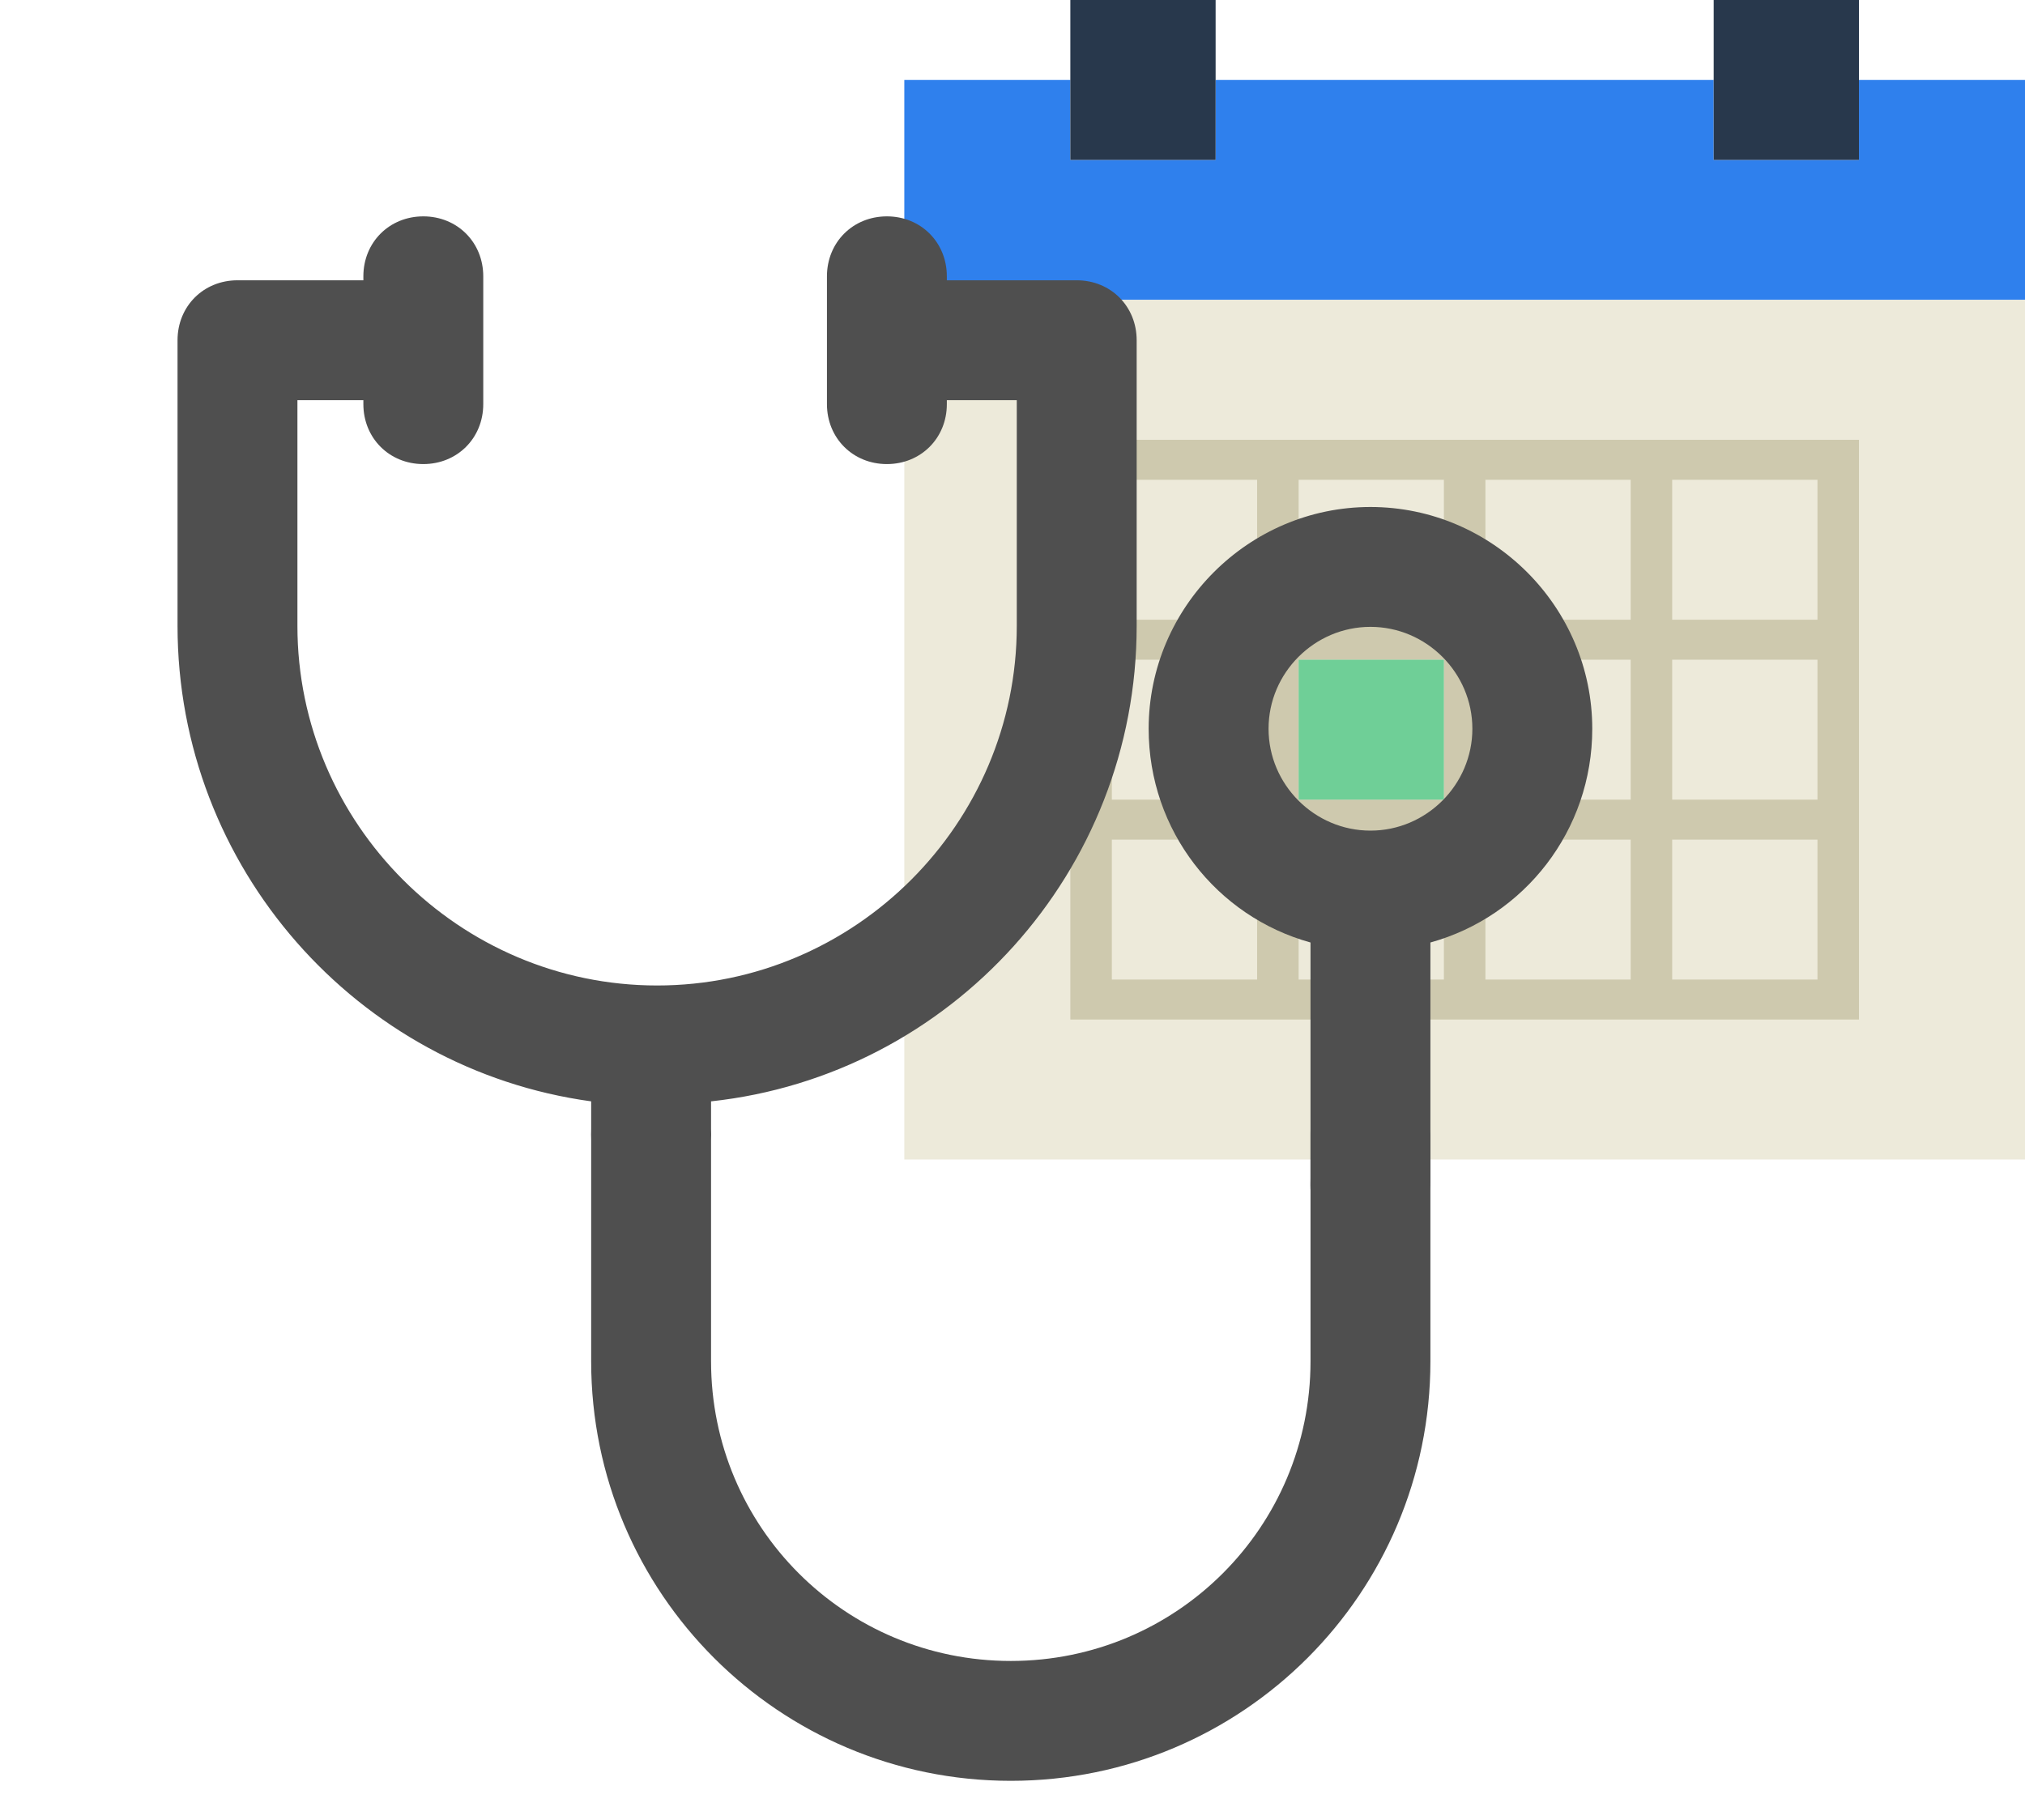 <svg width="365" height="328" viewBox="0 0 365 328" fill="none" xmlns="http://www.w3.org/2000/svg">
<path d="M29.926 0V14.414H56.111V0H145.889V14.414H172.074V0H202V39.638H0V0H29.926Z" transform="translate(163 14.414)" fill="#2F80ED"/>
<path d="M29.926 0H0V154.948H202V0H172.074H145.889H56.111H29.926Z" transform="translate(365 54.052) scale(-1 1)" fill="#EDEADA"/>
<path d="M108.481 0H101H74.815H67.333H41.148H33.667H0V32.431V39.638V64.862V72.069V104.5H33.667H41.148H67.333H74.815H101H108.481H142.148V72.069V64.862V39.638V32.431V0H108.481ZM74.815 7.207H101V32.431H74.815V7.207ZM101 64.862H74.815V39.638H101V64.862ZM41.148 39.638H67.333V64.862H41.148V39.638ZM41.148 7.207H67.333V32.431H41.148V7.207ZM7.481 7.207H33.667V32.431H7.481V7.207ZM7.481 39.638H33.667V64.862H7.481V39.638ZM33.667 97.293H7.481V72.069H33.667V97.293ZM67.333 97.293H41.148V72.069H67.333V97.293ZM101 97.293H74.815V72.069H101V97.293ZM134.667 97.293H108.481V72.069H134.667V97.293ZM134.667 64.862H108.481V39.638H134.667V64.862ZM108.481 32.431V7.207H134.667V32.431H108.481Z" transform="translate(335.074 79.276) scale(-1 1)" fill="#CEC9AE"/>
<path d="M26.185 0H0V28.828H26.185V0Z" transform="translate(335.074) scale(-1 1)" fill="#28384C"/>
<path d="M26.185 0H0V28.828H26.185V0Z" transform="translate(219.111) scale(-1 1)" fill="#28384C"/>
<path d="M0 0H26.185V25.224H0V0Z" transform="translate(234.074 118.914)" fill="#6FCF97"/>
<mask id="mask0" mask-type="alpha" maskUnits="userSpaceOnUse" x="206" y="88" width="89" height="132">
<rect width="89" height="126" transform="translate(206 88)" fill="#C4C4C4"/>
</mask>
<g mask="url(#mask0)">
<path d="M255 139.358C255 117.392 236.992 99.387 215.021 99.387C193.051 99.387 175.042 117.392 175.042 139.358C175.042 157.723 187.288 173.207 204.216 177.888V220.38C204.216 250.268 180.085 274.394 150.191 274.394C120.297 274.394 96.165 250.268 96.165 220.38V159.523C139.386 154.842 172.881 118.112 172.881 73.82V22.326C172.881 16.204 168.199 11.523 162.076 11.523H138.665V10.803C138.665 4.681 133.983 0 127.86 0C121.737 0 117.055 4.681 117.055 10.803V33.849C117.055 39.971 121.737 44.652 127.86 44.652C133.983 44.652 138.665 39.971 138.665 33.849V33.129H151.271V73.82C151.271 109.47 122.097 138.637 86.441 138.637C50.784 138.637 21.61 109.47 21.61 73.82V33.129H33.496V33.849C33.496 39.971 38.178 44.652 44.301 44.652C50.424 44.652 55.106 39.971 55.106 33.849V10.803C55.106 4.681 50.424 0 44.301 0C38.178 0 33.496 4.681 33.496 10.803V11.523H10.805C4.682 11.523 0 16.204 0 22.326V73.82C0 117.392 32.415 153.762 74.555 159.523V220.38C74.555 262.151 108.411 296 150.191 296C191.97 296 225.826 262.151 225.826 220.38V177.888C242.754 173.207 255 157.723 255 139.358ZM215.021 157.723C204.936 157.723 196.653 149.44 196.653 139.358C196.653 129.275 204.936 120.993 215.021 120.993C225.106 120.993 233.39 129.275 233.39 139.358C233.39 149.44 225.106 157.723 215.021 157.723Z" transform="translate(32 -8)" fill="url(#paint0_linear)"/>
</g>
<mask id="mask1" mask-type="alpha" maskUnits="userSpaceOnUse" x="0" y="32" width="206" height="173">
<rect width="206" height="173" transform="translate(0 32)" fill="#C4C4C4"/>
</mask>
<g mask="url(#mask1)">
<path d="M255 139.358C255 117.392 236.992 99.387 215.021 99.387C193.051 99.387 175.042 117.392 175.042 139.358C175.042 157.723 187.288 173.207 204.216 177.888V220.38C204.216 250.268 180.085 274.394 150.191 274.394C120.297 274.394 96.165 250.268 96.165 220.38V159.523C139.386 154.842 172.881 118.112 172.881 73.82V22.326C172.881 16.204 168.199 11.523 162.076 11.523H138.665V10.803C138.665 4.681 133.983 0 127.86 0C121.737 0 117.055 4.681 117.055 10.803V33.849C117.055 39.971 121.737 44.652 127.86 44.652C133.983 44.652 138.665 39.971 138.665 33.849V33.129H151.271V73.82C151.271 109.47 122.097 138.637 86.441 138.637C50.784 138.637 21.61 109.47 21.61 73.82V33.129H33.496V33.849C33.496 39.971 38.178 44.652 44.301 44.652C50.424 44.652 55.106 39.971 55.106 33.849V10.803C55.106 4.681 50.424 0 44.301 0C38.178 0 33.496 4.681 33.496 10.803V11.523H10.805C4.682 11.523 0 16.204 0 22.326V73.82C0 117.392 32.415 153.762 74.555 159.523V220.38C74.555 262.151 108.411 296 150.191 296C191.97 296 225.826 262.151 225.826 220.38V177.888C242.754 173.207 255 157.723 255 139.358ZM215.021 157.723C204.936 157.723 196.653 149.44 196.653 139.358C196.653 129.275 204.936 120.993 215.021 120.993C225.106 120.993 233.39 129.275 233.39 139.358C233.39 149.44 225.106 157.723 215.021 157.723Z" transform="translate(32 39)" fill="url(#paint1_linear)"/>
</g>
<mask id="mask2" mask-type="alpha" maskUnits="userSpaceOnUse" x="76" y="204" width="194" height="124">
<rect width="194" height="124" transform="translate(76 204)" fill="#C4C4C4"/>
</mask>
<g mask="url(#mask2)">
<path d="M255 139.358C255 117.392 236.992 99.387 215.021 99.387C193.051 99.387 175.042 117.392 175.042 139.358C175.042 157.723 187.288 173.207 204.216 177.888V220.38C204.216 250.268 180.085 274.394 150.191 274.394C120.297 274.394 96.165 250.268 96.165 220.38V159.523C139.386 154.842 172.881 118.112 172.881 73.82V22.326C172.881 16.204 168.199 11.523 162.076 11.523H138.665V10.803C138.665 4.681 133.983 0 127.86 0C121.737 0 117.055 4.681 117.055 10.803V33.849C117.055 39.971 121.737 44.652 127.86 44.652C133.983 44.652 138.665 39.971 138.665 33.849V33.129H151.271V73.82C151.271 109.47 122.097 138.637 86.441 138.637C50.784 138.637 21.61 109.47 21.61 73.82V33.129H33.496V33.849C33.496 39.971 38.178 44.652 44.301 44.652C50.424 44.652 55.106 39.971 55.106 33.849V10.803C55.106 4.681 50.424 0 44.301 0C38.178 0 33.496 4.681 33.496 10.803V11.523H10.805C4.682 11.523 0 16.204 0 22.326V73.82C0 117.392 32.415 153.762 74.555 159.523V220.38C74.555 262.151 108.411 296 150.191 296C191.97 296 225.826 262.151 225.826 220.38V177.888C242.754 173.207 255 157.723 255 139.358ZM215.021 157.723C204.936 157.723 196.653 149.44 196.653 139.358C196.653 129.275 204.936 120.993 215.021 120.993C225.106 120.993 233.39 129.275 233.39 139.358C233.39 149.44 225.106 157.723 215.021 157.723Z" transform="translate(32 25)" fill="url(#paint2_linear)"/>
</g>
<defs>
<linearGradient id="paint0_linear" x2="1" gradientUnits="userSpaceOnUse" gradientTransform="translate(275.529 0) scale(296.059 295.999) rotate(90)">
<stop stop-color="#4F4F4F"/>
<stop offset="1" stop-color="#4F4F4F"/>
</linearGradient>
<linearGradient id="paint1_linear" x2="1" gradientUnits="userSpaceOnUse" gradientTransform="translate(275.529 0) scale(296.059 295.999) rotate(90)">
<stop stop-color="#4F4F4F"/>
<stop offset="1" stop-color="#4F4F4F"/>
</linearGradient>
<linearGradient id="paint2_linear" x2="1" gradientUnits="userSpaceOnUse" gradientTransform="translate(275.529 0) scale(296.059 295.999) rotate(90)">
<stop stop-color="#4F4F4F"/>
<stop offset="1" stop-color="#4F4F4F"/>
</linearGradient>
</defs>
</svg>

